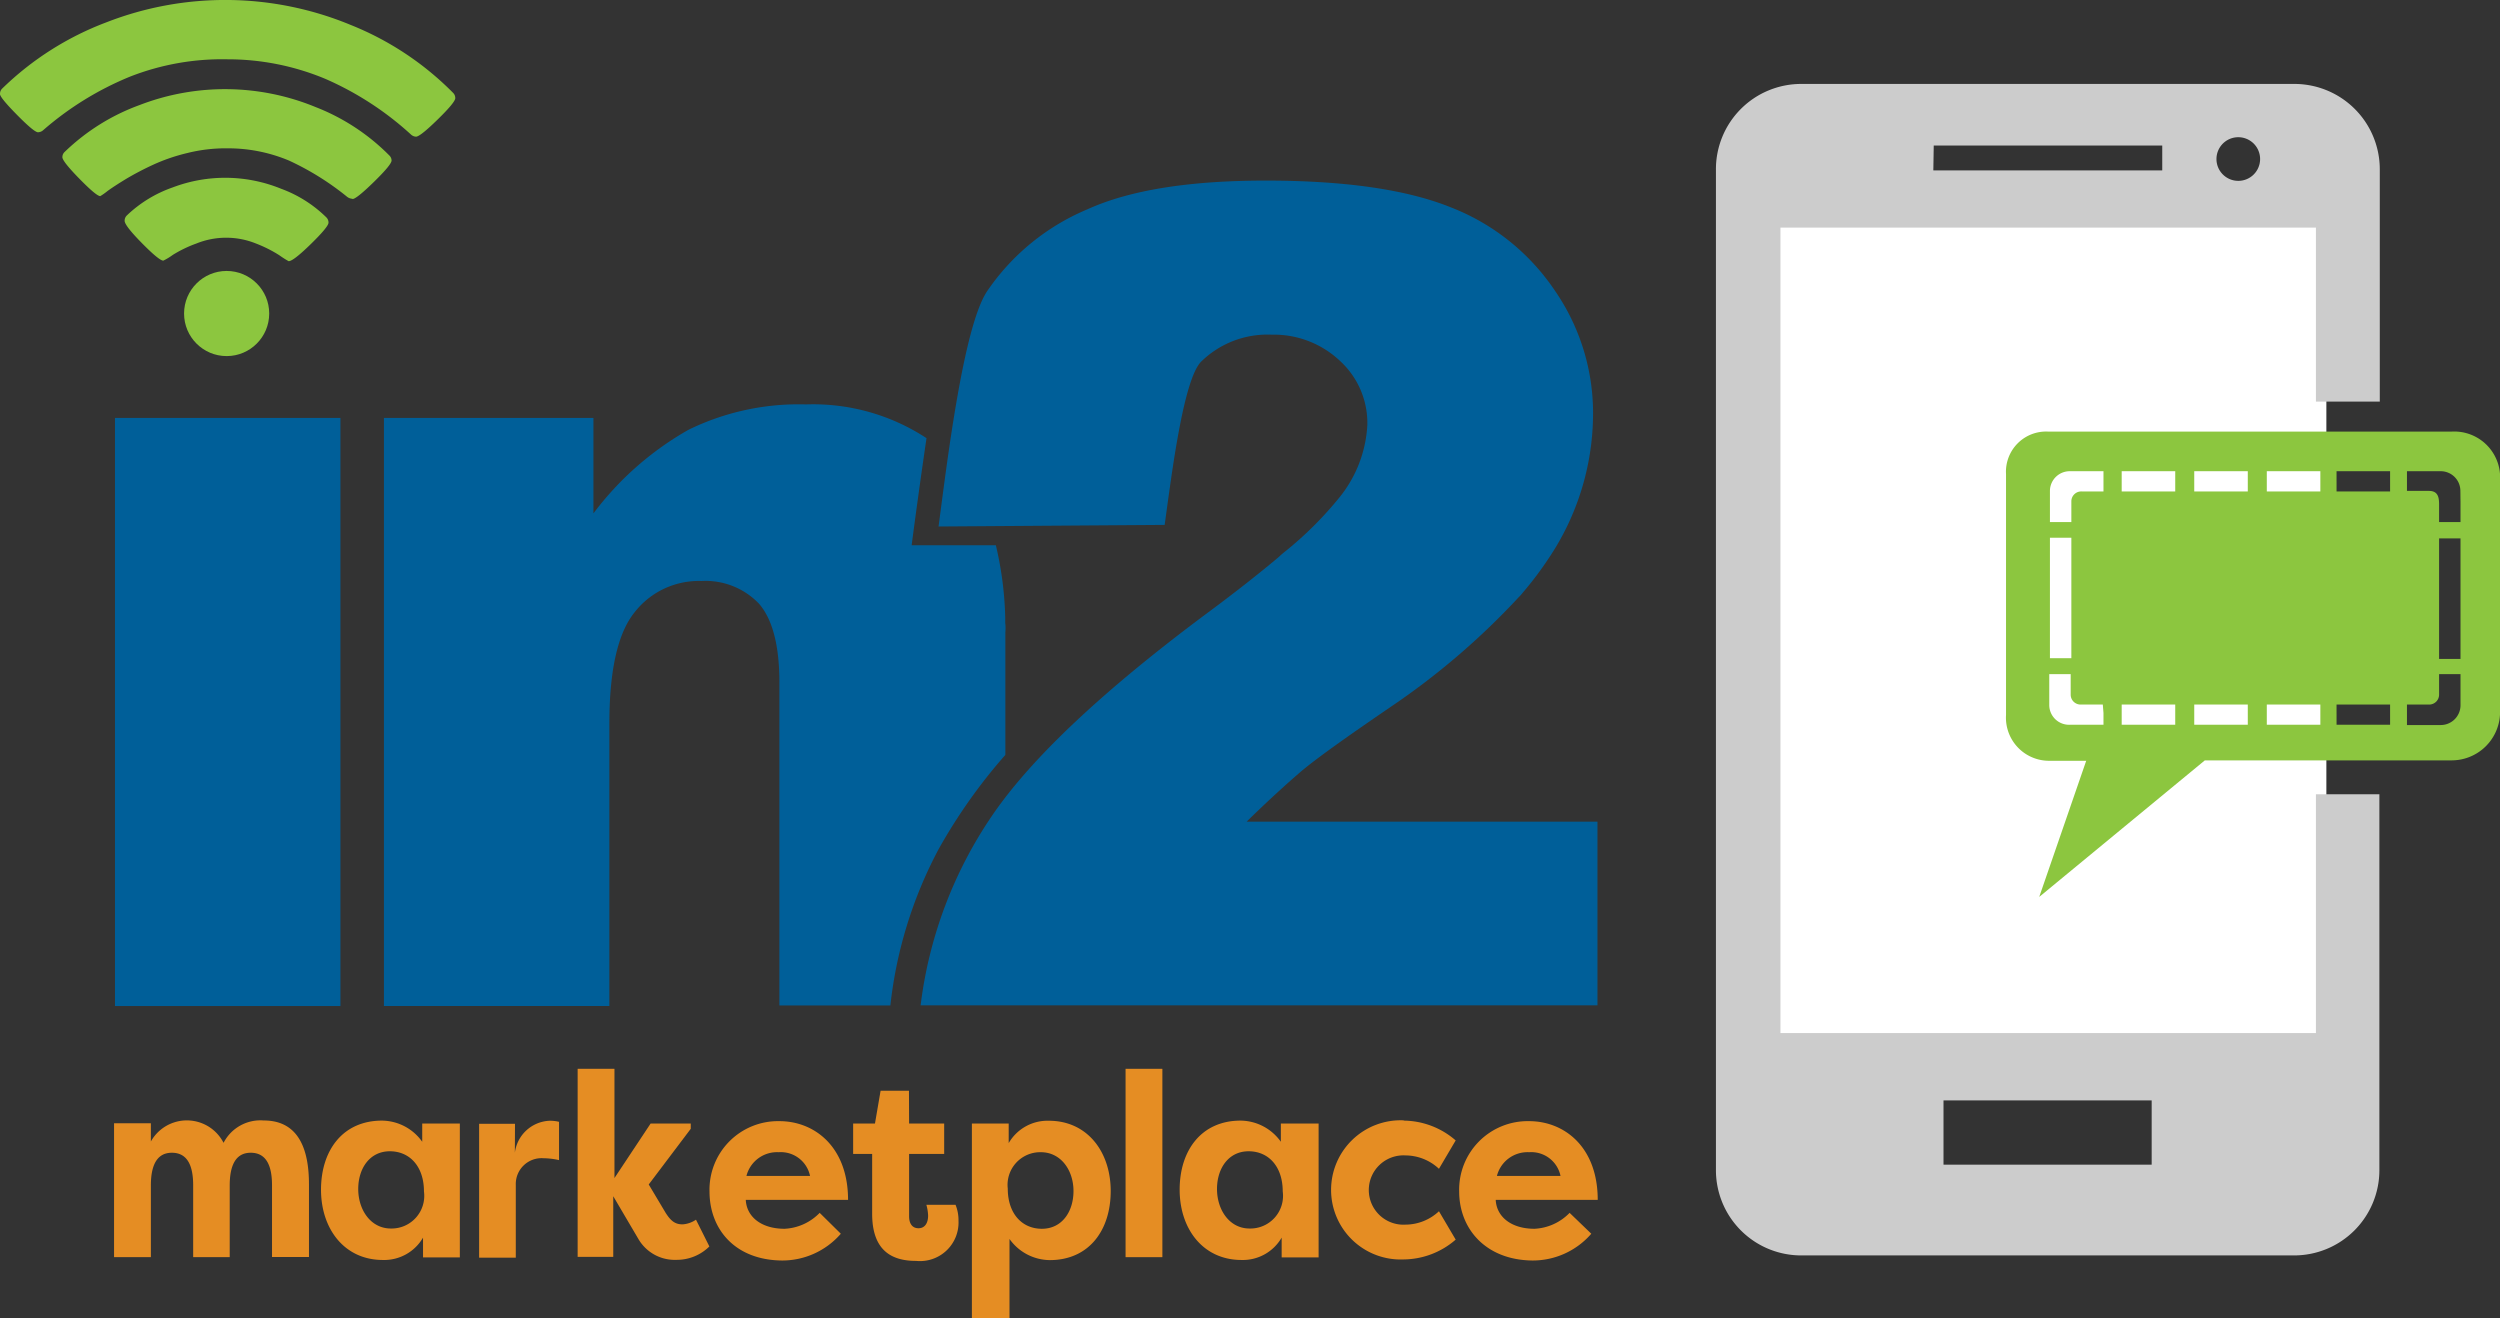 <svg xmlns="http://www.w3.org/2000/svg" viewBox="0 0 186.75 98.46"><rect x="0" y="0" width="186.75" height="98.46" fill="#333333" stroke="none"/><defs><style>.a{fill:#e58d23;}.b{fill:#fff;}.c{fill:#ccc;}.d{fill:#8cc63f;}.e{fill:#005f99;}</style></defs><title>in2m-logo-color_6</title><path class="a" d="M17.16,88.56v5.35H14.43V88.54c0-1.36-.37-2.43-1.59-2.43s-1.57,1.11-1.57,2.45v5.35H8.52v-10h2.75v1.36a3.08,3.08,0,0,1,5.43.1,3.09,3.09,0,0,1,3-1.67c2.66,0,3.38,2.24,3.38,4.77v5.43H20.32V88.54c0-1.36-.37-2.43-1.59-2.43S17.16,87.22,17.16,88.56Z"/><path class="a" d="M34.35,83.93v10H31.6V92.45a3.35,3.35,0,0,1-3,1.67c-2.88,0-4.62-2.33-4.62-5.25s1.61-5.16,4.56-5.16a3.73,3.73,0,0,1,3,1.58V83.93ZM29.2,91.77A2.44,2.44,0,0,0,31.67,89c0-1.85-1.05-3-2.55-3s-2.36,1.28-2.36,2.82S27.68,91.77,29.2,91.77Z"/><path class="a" d="M38.46,86.11a2.73,2.73,0,0,1,2.6-2.39,2.79,2.79,0,0,1,.7.08v2.86a5.45,5.45,0,0,0-1.16-.14,1.93,1.93,0,0,0-2.07,2v5.43H35.79v-10h2.68Z"/><path class="a" d="M48.6,83.93h3v.39l-3.14,4.16,1.24,2.08c.42.68.76.9,1.29.9a2,2,0,0,0,1-.35l1,2a3.45,3.45,0,0,1-2.47,1,3.14,3.14,0,0,1-2.81-1.52l-1.9-3.23v4.53H43.15V79.84H45.9V88Z"/><path class="a" d="M62.81,92.16a5.79,5.79,0,0,1-4.41,2C54.89,94.12,53,91.81,53,89a5.12,5.12,0,0,1,5.22-5.25c2.62,0,5.13,1.91,5.13,5.88H55.71c.06,1.25,1.14,2.16,2.9,2.16a3.91,3.91,0,0,0,2.62-1.19Zm-7.05-4.32h4.75a2.23,2.23,0,0,0-2.34-1.77A2.36,2.36,0,0,0,55.76,87.84Z"/><path class="a" d="M67.91,83.93h2.62V86.2H67.91v4.67c0,.43.17.88.7.88s.72-.47.72-.93A3.28,3.28,0,0,0,69.2,90h2.18a3.07,3.07,0,0,1,.22,1.19,2.88,2.88,0,0,1-3.16,3c-1.66,0-3.29-.62-3.29-3.52V86.2H63.73V83.93h1.63l.42-2.45h2.12Z"/><path class="a" d="M72.6,98.46V83.93h2.75v1.46a3.35,3.35,0,0,1,3-1.67c2.88,0,4.62,2.33,4.62,5.25s-1.61,5.16-4.56,5.16a3.73,3.73,0,0,1-3-1.58v5.91Zm5.15-12.39a2.44,2.44,0,0,0-2.47,2.72c0,1.85,1.05,3,2.55,3s2.36-1.28,2.36-2.82S79.26,86.07,77.75,86.07Z"/><path class="a" d="M84.08,93.91V79.84h2.75V93.91Z"/><path class="a" d="M98.5,83.93v10H95.74V92.45a3.35,3.35,0,0,1-3,1.67c-2.88,0-4.62-2.33-4.62-5.25s1.61-5.16,4.56-5.16a3.73,3.73,0,0,1,3,1.58V83.93Zm-5.15,7.84A2.44,2.44,0,0,0,95.82,89c0-1.85-1.05-3-2.55-3s-2.36,1.28-2.36,2.82S91.83,91.77,93.34,91.77Z"/><path class="a" d="M104.86,83.71a6,6,0,0,1,3.88,1.48l-1.25,2.12a3.67,3.67,0,0,0-2.49-1,2.59,2.59,0,1,0,0,5.17,3.67,3.67,0,0,0,2.49-1l1.25,2.12a6,6,0,0,1-3.88,1.48,5.2,5.2,0,1,1,0-10.39Z"/><path class="a" d="M118.87,92.16a5.79,5.79,0,0,1-4.41,2C111,94.12,109,91.81,109,89a5.12,5.12,0,0,1,5.22-5.25c2.62,0,5.13,1.91,5.13,5.88h-7.62c.06,1.25,1.14,2.16,2.9,2.16a3.91,3.91,0,0,0,2.62-1.19Zm-7.05-4.32h4.75a2.23,2.23,0,0,0-2.34-1.77A2.36,2.36,0,0,0,111.82,87.84Z"/><rect class="b" x="132.17" y="16.31" width="41.61" height="61.46"/><path class="c" d="M173,77.17H133V17h40V30h4.77V12.64a6.38,6.38,0,0,0-6.37-6.37H134.55a6.37,6.37,0,0,0-6.37,6.37V87.41a6.37,6.37,0,0,0,6.37,6.37h36.82a6.37,6.37,0,0,0,6.37-6.37V59.33H173Zm-5.8-66.92a1.63,1.63,0,1,1-1.63,1.63A1.63,1.63,0,0,1,167.17,10.25Zm-22.75.62h17.07v1.86H144.42ZM160.73,87H145.18V82.2h15.55Z"/><path class="d" d="M183.13,32.24H153a3,3,0,0,0-3.15,3.17v18A3.22,3.22,0,0,0,153,56.83h2.84L152.33,67l12.37-10.2h18.43a3.62,3.62,0,0,0,3.62-3.41v-18A3.43,3.43,0,0,0,183.13,32.24Zm-30,7.93h1.6v9h-1.6Zm4,13.09v.88H154.6a1.48,1.48,0,0,1-1.52-1.44V50.36h1.6v1.55a.74.74,0,0,0,.76.72h1.64Zm0-17.43v.88h-1.64a.74.74,0,0,0-.76.72V39h-1.6V36.64a1.48,1.48,0,0,1,1.52-1.44h2.48Zm5.36,18.31h-4V52.63h4Zm0-17.43h-4V35.2h4Zm5.42,17.43h-4V52.63h4Zm0-17.43h-4V35.2h4Zm5.42,17.43h-4V52.63h4Zm0-17.43h-4V35.2h4Zm5.21,17.43h-4V52.63h4Zm0-17.43h-4V35.2h4ZM183.8,51v1.72a1.48,1.48,0,0,1-1.52,1.44h-2.48V52.63h1.64a.74.74,0,0,0,.76-.72V50.36h1.6Zm0-1.78h-1.6v-9h1.6Zm0-11.7V39h-1.6V37.67c0-.55-.1-1-.76-1h-1.64V35.2h2.55a1.47,1.47,0,0,1,1.44,1.43Z"/><path class="d" d="M21.56,19.51a7.08,7.08,0,0,1-.69-.44,9.78,9.78,0,0,0-1.75-.88,5.94,5.94,0,0,0-4.45,0,9.31,9.31,0,0,0-1.76.85,4.67,4.67,0,0,1-.71.43q-.31,0-1.61-1.32T9.31,16.48a.55.55,0,0,1,.18-.4A9.46,9.46,0,0,1,12.9,14,11.06,11.06,0,0,1,21,14.1a9.46,9.46,0,0,1,3.37,2.13.55.55,0,0,1,.17.4q0,.31-1.32,1.6T21.56,19.51Zm4.78-4.66a.72.72,0,0,1-.4-.14A20.5,20.5,0,0,0,21.6,12,11.74,11.74,0,0,0,17,11.08a11.81,11.81,0,0,0-3,.35,13.69,13.69,0,0,0-2.59.89,22.19,22.19,0,0,0-2,1.05q-.87.53-1.38.9a4.44,4.44,0,0,1-.54.38q-.29,0-1.58-1.32T4.66,11.72a.53.53,0,0,1,.18-.38,15.83,15.83,0,0,1,5.58-3.49A17.76,17.76,0,0,1,23.58,8a15.83,15.83,0,0,1,5.5,3.61.53.53,0,0,1,.17.38q0,.31-1.32,1.6t-1.61,1.28Zm4.74-4.64a.6.6,0,0,1-.38-.16A23.23,23.23,0,0,0,24.3,5.89,18.92,18.92,0,0,0,17,4.43a18.87,18.87,0,0,0-7.3,1.3,23.29,23.29,0,0,0-6.48,4,.6.6,0,0,1-.38.15q-.29,0-1.59-1.32T0,7a.55.55,0,0,1,.18-.4A22.54,22.54,0,0,1,7.94,1.67a24.47,24.47,0,0,1,18.25.19,22.5,22.5,0,0,1,7.65,5.07.55.55,0,0,1,.17.4q0,.31-1.32,1.6T31.07,10.21Z"/><circle class="d" cx="16.93" cy="23.42" r="3.18"/><polygon class="e" points="8.59 54.24 8.59 54.72 8.59 75.15 25.43 75.15 25.43 59.64 25.43 59.16 25.43 31.22 8.59 31.22 8.59 54.24"/><path class="e" d="M75.09,46.58V46.1a25.83,25.83,0,0,0-.7-5.37l-6.29,0c.26-2,.67-5,1.11-8a15.43,15.43,0,0,0-9-2.52,18.73,18.73,0,0,0-8.77,1.89,23.08,23.08,0,0,0-7.11,6.25V31.22H28.68V75.15H45.52V54.06q0-6,1.89-8.33a6.09,6.09,0,0,1,5-2.33,5.52,5.52,0,0,1,4.29,1.7c1,1.15,1.52,3.11,1.52,5.85V75.11h8.29A32.34,32.34,0,0,1,70.1,63.46a40.71,40.71,0,0,1,5-7.07V47.25a4,4,0,0,0,0-.67"/><path class="e" d="M93.08,61.42c1.55-1.52,2.89-2.74,4-3.7s3.4-2.59,6.81-4.92a55.08,55.08,0,0,0,9.55-8.18,3.34,3.34,0,0,0,.33-.37,25.64,25.64,0,0,0,1.92-2.55A19.41,19.41,0,0,0,119,31.11a16.1,16.1,0,0,0-2.85-9.4,16.61,16.61,0,0,0-7.77-6.22c-3.29-1.33-7.92-2-13.84-2-5.66,0-10.14.7-13.32,2.15a17,17,0,0,0-7.48,6.11c-1.78,2.66-3,12.84-3.63,17.58L87,39.21c.48-3.4,1.37-10.88,2.74-12.21A7.08,7.08,0,0,1,95,25a7.19,7.19,0,0,1,5.14,2,6.28,6.28,0,0,1,2,4.74,9.37,9.37,0,0,1-2.07,5.4,27.05,27.05,0,0,1-4,4,6.43,6.43,0,0,0-.56.48c-1.37,1.15-3,2.44-4.89,3.85Q78.5,54.43,74.06,61a32.07,32.07,0,0,0-5.29,14.1h50.56V61.38l-26.24,0Z"/></svg>